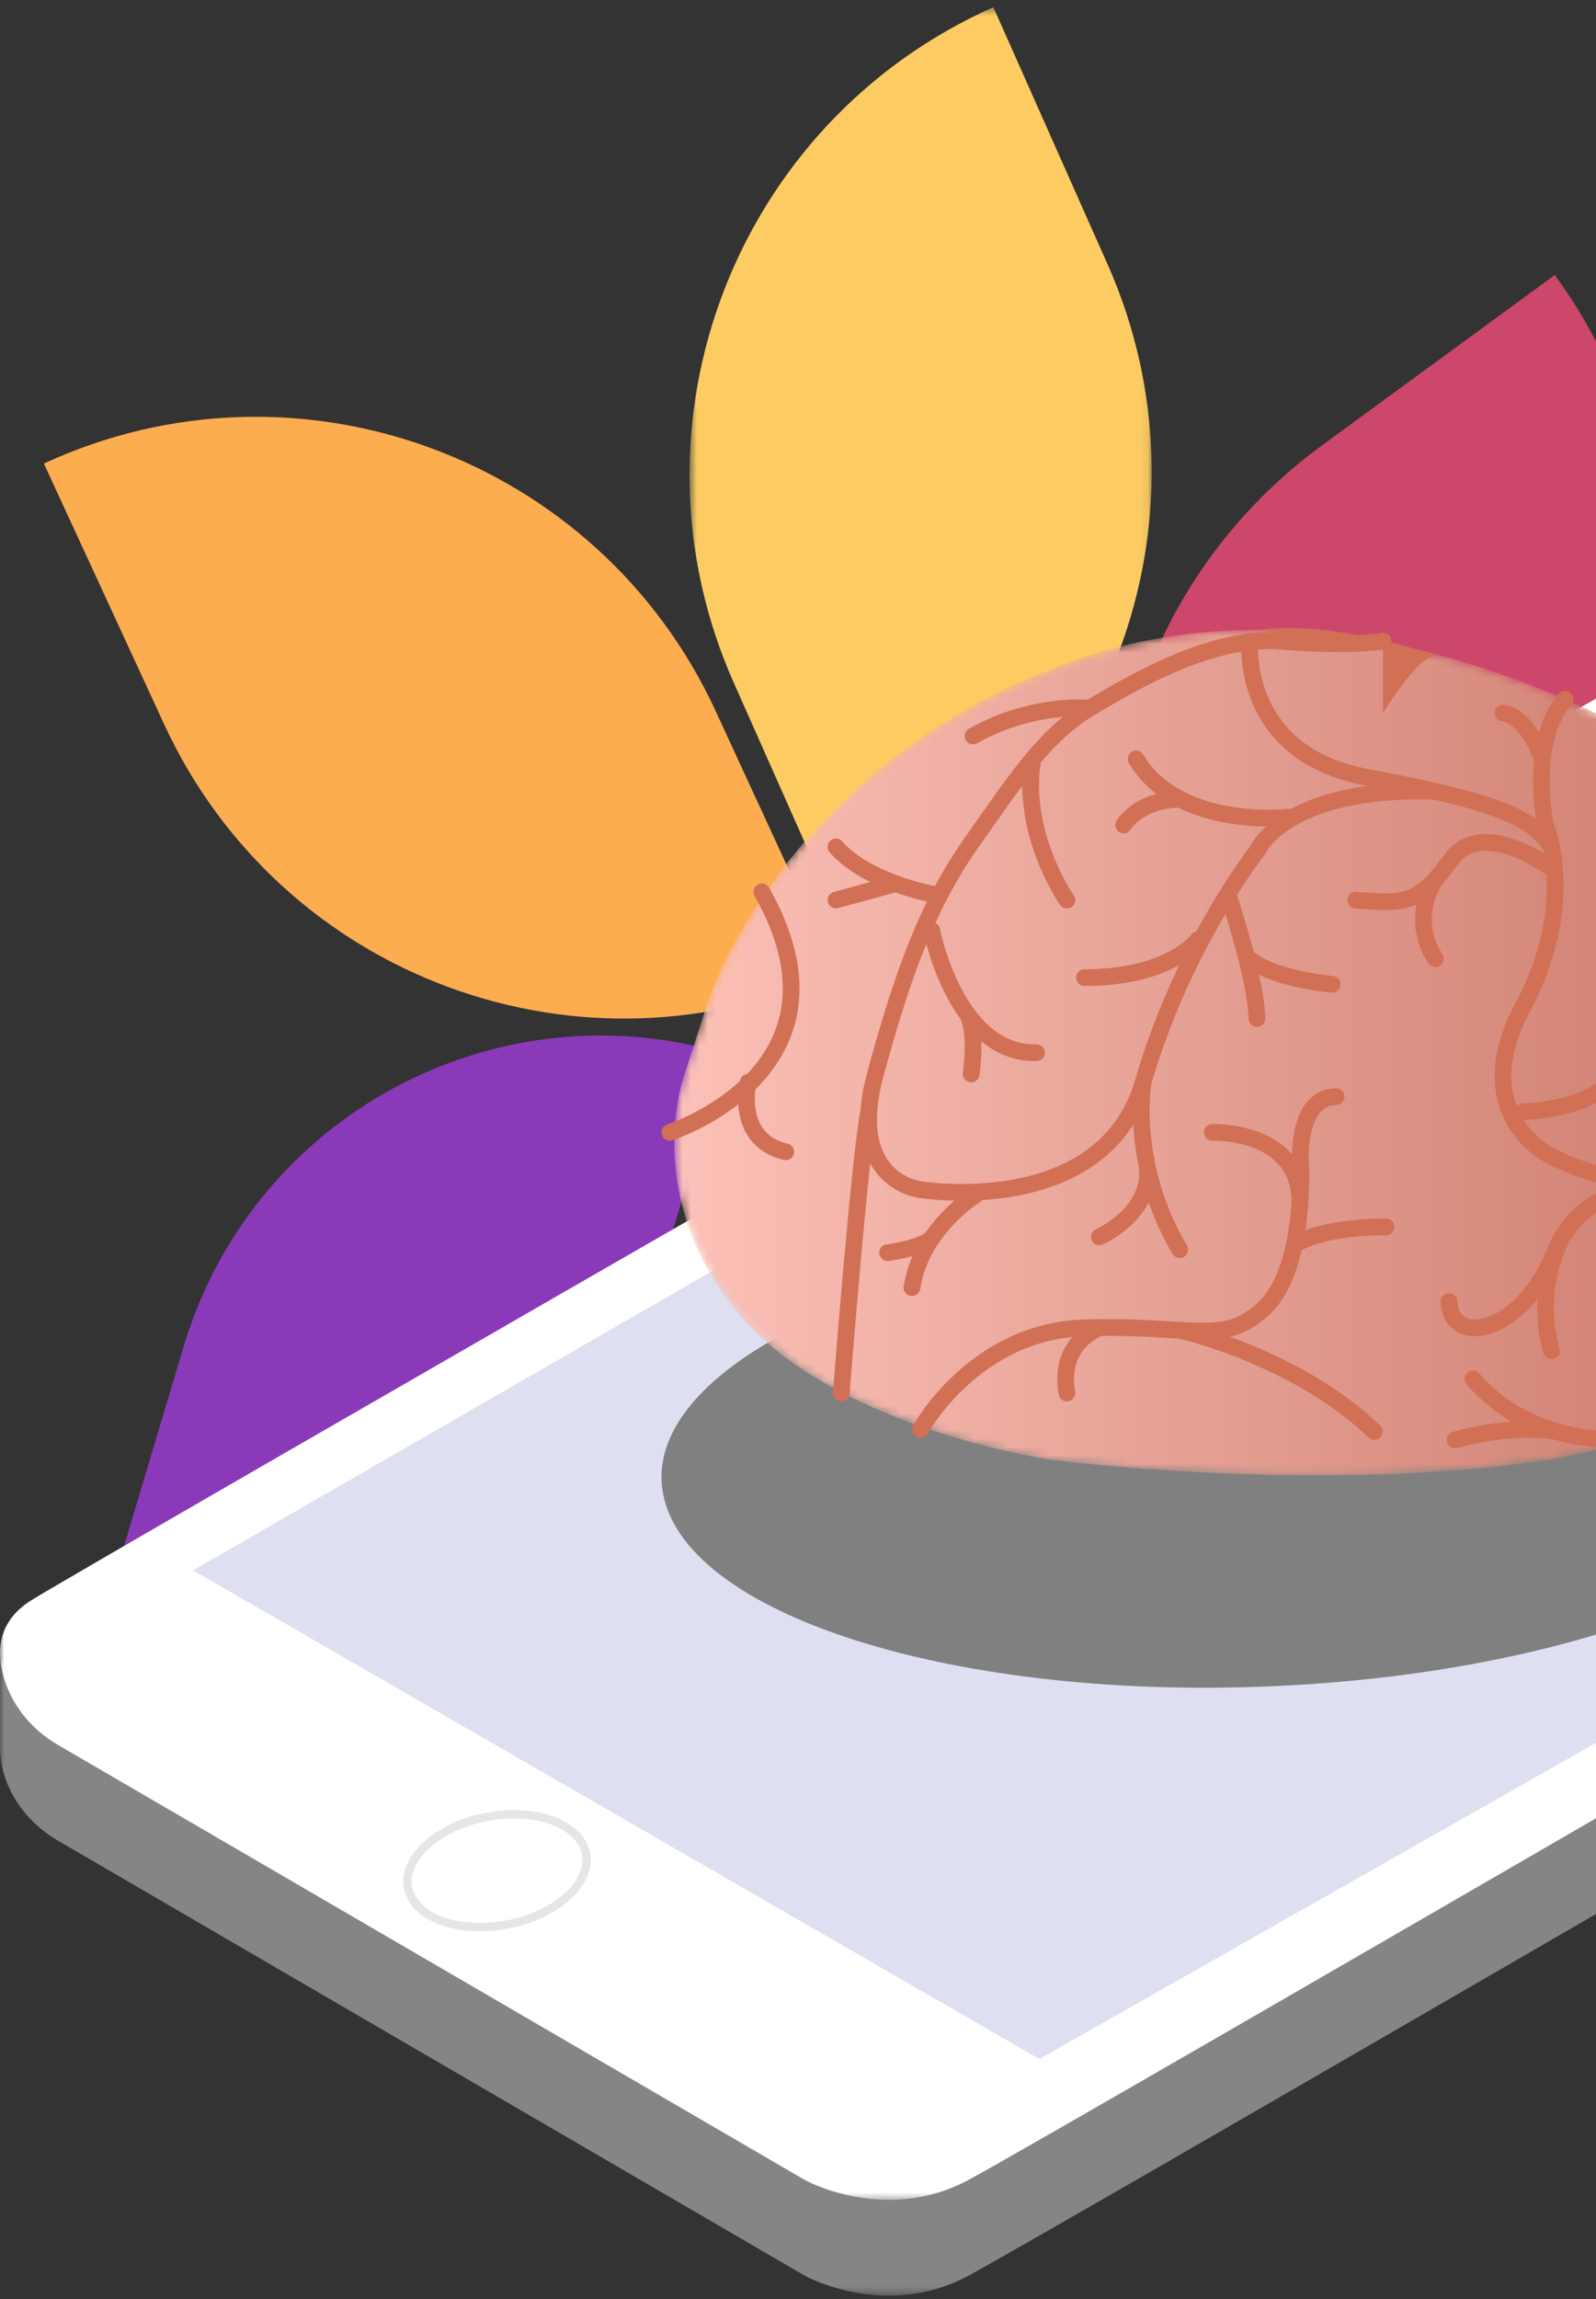 <svg xmlns="http://www.w3.org/2000/svg" xmlns:xlink="http://www.w3.org/1999/xlink" width="191" height="275" viewBox="0 0 191 275">
    <rect x="0" y="0" width="191" height="275" fill="#333333" stroke="none"/>
    <defs>
        <path id="a" d="M.622.45h55.309v111.514H.622z"/>
        <path id="c" d="M0 .512h308.558V183.62H0z"/>
        <path id="e" d="M0 .27h308.56v183.109H0z"/>
        <path id="g" d="M49.113 4.184C13.633 16.294 4.497 45.401 4.497 45.401l-2.7 8.374s-5.343 14.003 5.897 28.19c11.24 14.19 37.773 18.06 37.773 18.06s32.43 4.237 59.701 0c27.27-4.24 38.911-24.776 38.911-24.776s4.25-7.115 0-26.236c-4.249-19.122-23.157-32.718-23.157-32.718S97.673.792 70.205.794c-6.864 0-13.998.97-21.092 3.39"/>
        <linearGradient id="h" x1="0%" y1="50%" y2="50%">
            <stop offset="0%" stop-color="#FDC3BA"/>
            <stop offset="100%" stop-color="#C67262"/>
        </linearGradient>
    </defs>
    <g fill="none" fill-rule="evenodd">
        <path fill="#FBAD50" d="M85.653 85.059l14.388 31.173c-30.382 14.024-66.38.762-80.403-29.62L5.25 55.44c30.383-14.023 66.38-.762 80.404 29.62"/>
        <path fill="#CD476B" d="M172.79 118.426l-27.835 20.354c-19.953-27.287-14.007-65.583 13.28-85.535l27.836-20.353c19.952 27.287 14.006 65.582-13.281 85.534"/>
        <path fill="#8A3AB9" d="M21.978 161.049l-8.197 27.424c27.573 8.242 56.607-7.43 64.85-35.003l8.198-27.424c-27.574-8.242-56.609 7.428-64.851 35.003"/>
        <g transform="translate(81.897 .412)">
            <mask id="b" fill="#fff">
                <use xlink:href="#a"/>
            </mask>
            <path fill="#FCCC63" d="M5.914 81.241l13.656 30.723c30.89-13.73 44.8-49.902 31.069-80.792L36.983.45C6.093 14.18-7.817 50.35 5.913 81.24" mask="url(#b)"/>
        </g>
        <g transform="translate(0 90.93)">
            <mask id="d" fill="#fff">
                <use xlink:href="#c"/>
            </mask>
            <path fill="#858587" d="M308.492 65.178a7.391 7.391 0 0 0 0-1.97v-10.06l-3.146 4.306c-.128-.13-.245-.26-.382-.391l-92.536-53.87c-10.365-6.034-19.902 0-19.902 0S12.41 106.582 3.819 111.87c-.38.234-.715.48-1.029.732L0 107.504v11.104l.012-.006c.042 1.03.264 2.053.584 3.016 1.075 3.224 3.397 5.885 6.334 7.594l89.424 52.059s9.585 5.288 19.5 0c9.914-5.288 187.384-108.4 187.384-108.4s4.642-3.101 5.254-7.687v.001-.007z" mask="url(#d)"/>
        </g>
        <g transform="translate(0 79.722)">
            <mask id="f" fill="#fff">
                <use xlink:href="#e"/>
            </mask>
            <path fill="#FFF" d="M212.429 2.952l92.536 53.869c8.996 8.647-1.727 15.809-1.727 15.809s-177.47 103.112-187.384 108.399c-9.915 5.288-19.5 0-19.5 0L6.93 128.97c-2.937-1.71-5.258-4.372-6.332-7.595-1.074-3.221-1.074-7.105 3.222-9.749C12.411 106.339 192.525 2.952 192.525 2.952s9.538-6.034 19.904 0" mask="url(#f)"/>
        </g>
        <path fill="#DEDFF1" d="M23.111 187.817l101.275 58.44 159.717-90.65-101.94-59.436z"/>
        <path stroke="#E6E6E6" d="M69.64 224.624c-1.882 3.694-7.958 6.293-13.572 5.804-5.612-.489-8.637-3.88-6.754-7.575 1.882-3.694 7.959-6.293 13.573-5.804 5.612.488 8.637 3.88 6.754 7.575z"/>
        <path fill="gray" d="M221.487 169.88c-2.885-15.03-37.04-25.244-76.287-22.813-39.247 2.43-68.726 16.586-65.841 31.617 2.885 15.03 37.04 25.244 76.288 22.813 39.246-2.431 68.725-16.586 65.84-31.616"/>
        <g transform="translate(80.172 74.55)">
            <mask id="i" fill="#fff">
                <use xlink:href="#g"/>
            </mask>
            <path fill="url(#h)" d="M49.113 4.184C13.633 16.294 4.497 45.401 4.497 45.401l-2.7 8.374s-5.343 14.003 5.897 28.19c11.24 14.19 37.773 18.06 37.773 18.06s32.43 4.237 59.701 0c27.27-4.24 38.911-24.776 38.911-24.776s4.25-7.115 0-26.236c-4.249-19.122-23.157-32.718-23.157-32.718S97.673.792 70.205.794c-6.864 0-13.998.97-21.092 3.39" mask="url(#i)"/>
        </g>
        <g>
            <path fill="#D17055" d="M165.512 76.689v8.599s4.479-7.558 6.834-6.896l-6.834-1.703z"/>
            <path stroke="#D17055" stroke-linecap="round" stroke-width="2" d="M182.273 132.945s5.967 0 9.81-2.9c1.918-1.446 3.306-3.614 3.16-6.865M154.218 97.74s-13.155 1.538-18.254-6.969M134.47 98.673s1.81-3.056 6.796-3.074"/>
            <path stroke="#D17055" stroke-linecap="round" stroke-width="2" d="M187.274 83.624c-4.406 5.249-2.321 15.049-2.321 15.049s.847 2.026 1.091 5.43c.283 3.924-.233 9.68-3.771 16.268-6.606 12.302 2.5 17.384 2.5 17.384s6.044 4.187 19.061 4.523c13.018.335 13.455 9.419 9.95 16.867-3.504 7.45-4.58 6.168-4.58 6.168M179.862 85.288s2.559-.121 4.734 5.483M155.174 148.74s2.863-2 10.705-2M116.769 142.914s-6.546 4-7.636 11.092M106.223 149.824s4.4-.573 5.405-1.886M89.535 129.436s-1.669 6.883 4.506 8.319M111.496 106.92s-7.819-1.453-11.455-5.635M100.041 107.648l7.148-1.957M143.376 112.376s-3.223 4.545-13.587 4.545M111.496 111.285s1.105 5.645 4.207 9.919c1.933 2.663 4.64 4.793 8.339 4.697M116.223 128.444s.768-5.197-.52-7.24"/>
            <path fill="#D17055" d="M169.35 77.64s-10.467-3.436-18.927-2.295"/>
            <path stroke="#D17055" stroke-linecap="round" stroke-width="2" d="M149.57 76.689s-1.325 13.41 14.007 16.277c3.135.587 5.82 1.134 8.126 1.664 8.973 2.062 12.219 3.86 13.97 6.654"/>
            <path stroke="#D17055" stroke-linecap="round" stroke-width="2" d="M171.703 94.63c-18.072-.524-21.28 7.18-21.28 7.18s-8.866 11.245-13.62 27.626c-4.753 16.38-26.63 12.85-26.63 12.85s-8.916-.925-5.404-13.842c3.51-12.916 6.54-20.669 11.681-27.93 5.14-7.261 8.537-12.558 13.97-15.818s14.761-8.68 23-8.008c8.24.674 12.093 0 12.093 0M127.678 107.648s-5.591-7.95-4.074-16.877M100.677 166.607s2.222-28.417 3.317-33.875M136.803 129.436s-1.709 9.77 4.381 20.023M131.56 147.937s6.412-2.826 5.725-8.49"/>
            <path stroke="#D17055" stroke-linecap="round" stroke-width="2" d="M146.933 106.92s1.891 5.552 2.891 10.452c.333 1.633.567 3.194.6 4.452M159.429 117.714s-7.407-.585-10.298-3.34M186.045 104.103s-8.557-6.607-12.417-1.257c-3.86 5.352-5.53 5.272-11.383 4.803M171.781 114.662s-3.24-4.23 0-9.495M201.283 142.158s-11.348-2.065-15.239 7.666c-3.888 9.732-12.394 11.357-12.644 5.855M185.673 161.557s-2.255-6.728 1.304-13.62M195.255 172.153s-11.71 1.32-18.984-7.246M174.144 172.226s6.38-1.98 12.144-1.012M110.173 170.947s6.406-11.741 19.615-12.137c13.21-.395 16.68 2.259 21.58-2.436 4.899-4.696 4.287-16.927 4.287-16.927s-.72-8.183 4.232-8.283M131.56 158.81s-4.957 1.734-3.881 7.797M141.266 159.111s13.91 3.136 23.206 12.103M145.09 135.432s10.416-.35 10.49 8.26M80.159 135.43s23.114-7.386 11.016-28.76M130.42 84.696s-6.875-.7-13.97 3.333"/>
        </g>
    </g>
</svg>
